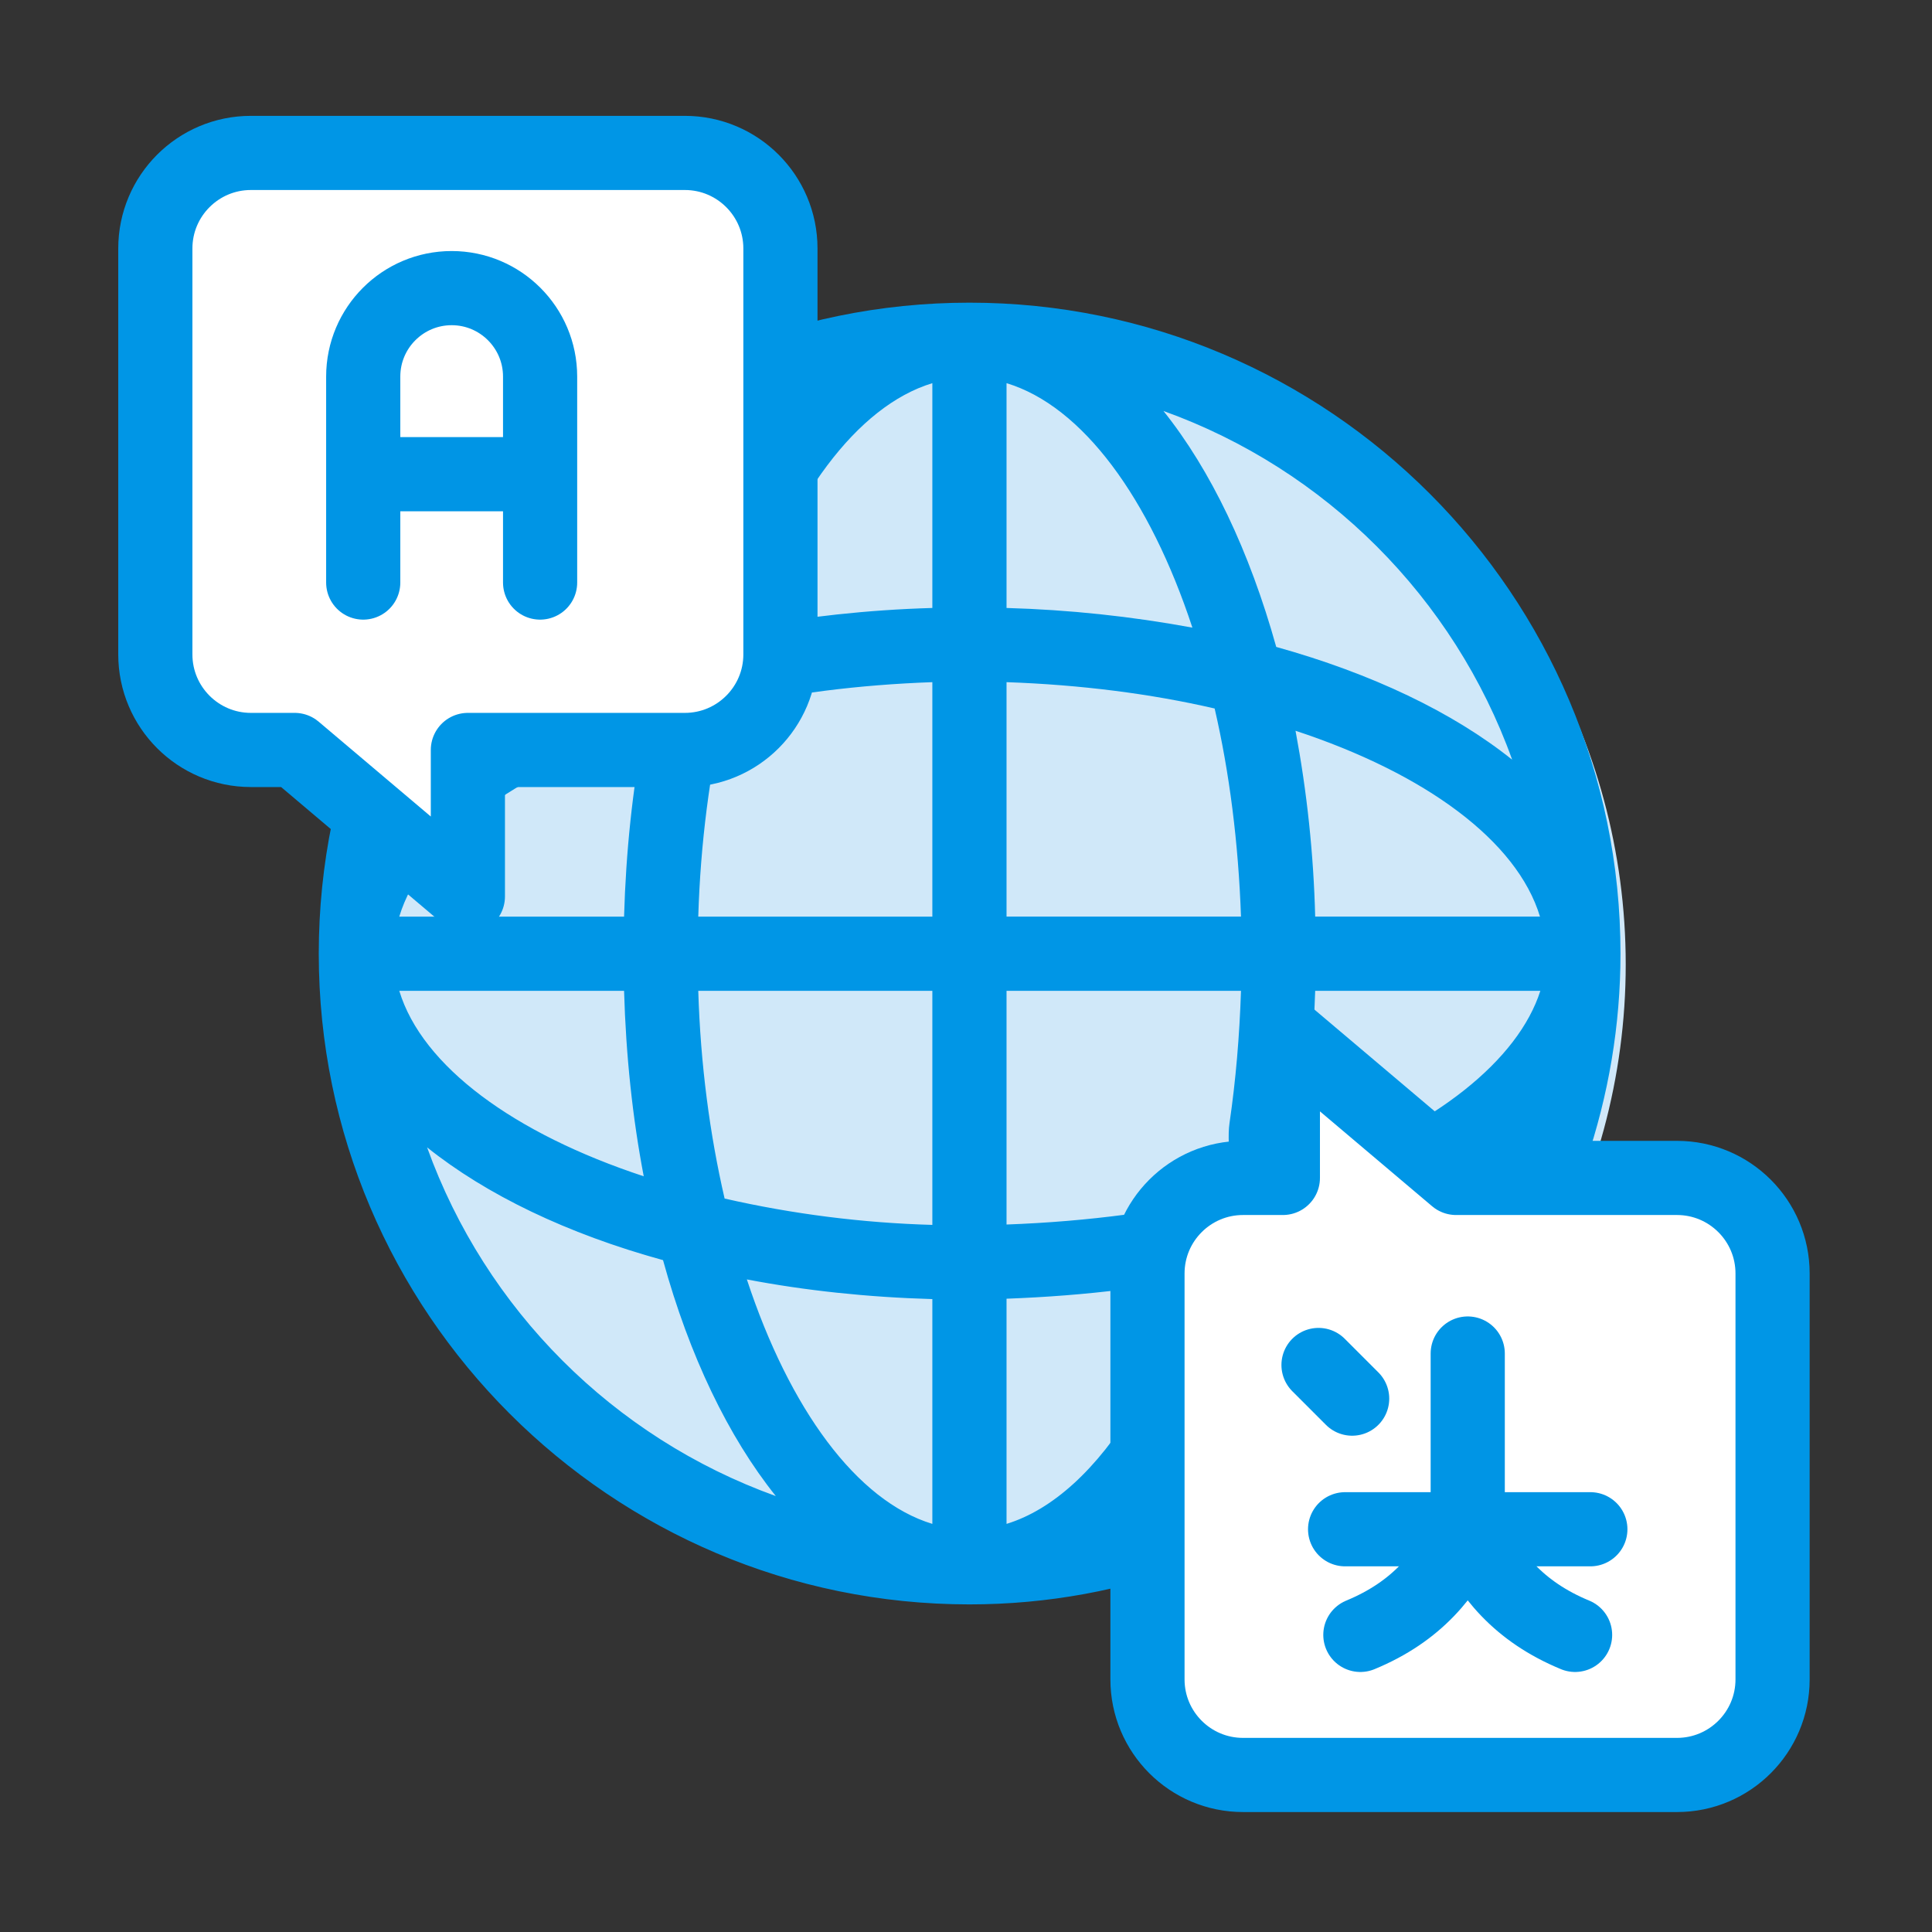 <?xml version="1.0" encoding="UTF-8" standalone="no"?><!DOCTYPE svg PUBLIC "-//W3C//DTD SVG 1.1//EN" "http://www.w3.org/Graphics/SVG/1.1/DTD/svg11.dtd"><svg width="100%" height="100%" viewBox="0 0 217 217" version="1.1" xmlns="http://www.w3.org/2000/svg" xmlns:xlink="http://www.w3.org/1999/xlink" xml:space="preserve" xmlns:serif="http://www.serif.com/" style="fill-rule:evenodd;clip-rule:evenodd;stroke-linecap:round;stroke-linejoin:round;stroke-miterlimit:1.5;"><rect x="0" y="0" width="217" height="217" fill="#333333" stroke="none"/><circle cx="111.698" cy="108.333" r="70.901" style="fill:#d0e8f9;"/><path d="M175.845,194.745c3.292,3.375 20.083,-68.333 -2.417,-45.125l-2.458,2.584c-0.833,0.916 -1.5,1.875 -2.208,2.791c-0.292,-0.666 -0.667,-1.375 -1.084,-2.125c-0.25,-0.5 -0.5,-0.916 -0.791,-1.375c9.75,-12.708 15.125,-28.333 15.125,-44.375c-0,-40.333 -32.792,-73.125 -73.125,-73.125c-40.292,0 -73.084,32.792 -73.084,73.125c0,40.292 32.792,73.084 73.084,73.084c8.791,-0 17.291,-1.584 25.375,-4.625c3.916,6.25 9.916,10.125 16,10.125c2.291,-0 4.458,-0.542 6.416,-1.667l7.084,-3.958c0.833,2.208 2,4.25 3.666,5.958l8.417,8.708Zm-88.708,-148.583c-5.334,6.667 -9.709,15.75 -12.667,26.5c-10.75,3 -19.833,7.333 -26.5,12.667c6.542,-18.209 20.958,-32.625 39.167,-39.167Zm-14.834,35.917c-1.25,6.541 -2,13.541 -2.208,20.875l-25.25,-0c2.583,-8.542 12.917,-16.084 27.458,-20.875Zm-2.208,29.208c0.208,7.292 0.958,14.292 2.208,20.833c-14.541,-4.791 -24.875,-12.333 -27.458,-20.833l25.25,-0Zm-22.125,17.583c6.667,5.334 15.75,9.709 26.5,12.667c2.958,10.75 7.333,19.833 12.667,26.5c-18.226,-6.567 -32.6,-20.941 -39.167,-39.167Zm56.75,42.292c-8.5,-2.583 -16.042,-12.917 -20.833,-27.458c6.541,1.25 13.541,2 20.833,2.208l-0,25.25Zm-0,-33.583c-7.856,-0.221 -15.671,-1.212 -23.333,-2.959c-1.667,-7.208 -2.709,-15.083 -2.959,-23.333l26.292,-0l-0,26.292Zm-0,-34.625l-26.292,-0c0.25,-8.292 1.292,-16.167 2.959,-23.375c7.208,-1.667 15.083,-2.667 23.333,-2.959l-0,26.334Zm-0,-34.667c-7.292,0.208 -14.292,1 -20.833,2.208c4.791,-14.541 12.333,-24.875 20.833,-27.458l-0,25.25Zm68.292,43c-2.5,7.792 -11.75,15.208 -25.5,20.167c-0.584,-0.375 -1.125,-0.75 -1.709,-1.084c1.084,-6.166 1.709,-12.541 1.917,-19.083l25.292,-0Zm-25.292,-8.333c-0.178,-7.007 -0.917,-13.987 -2.208,-20.875c14.541,4.791 24.875,12.333 27.458,20.875l-25.25,-0Zm22.125,-17.625c-6.667,-5.334 -15.75,-9.667 -26.5,-12.667c-3,-10.75 -7.333,-19.833 -12.667,-26.5c18.209,6.542 32.625,20.958 39.167,39.167Zm-56.792,-42.292c8.542,2.583 16.084,12.917 20.875,27.458c-6.891,-1.271 -13.87,-2.009 -20.875,-2.208l0,-25.25Zm0,33.583c8.292,0.292 16.167,1.292 23.375,2.959c1.667,7.208 2.667,15.083 2.959,23.375l-26.334,-0l0,-26.334Zm0,94.542l0,-25.292c4.459,-0.166 8.834,-0.5 13.125,-1.041c0,4.083 0.375,8.541 1.292,13.166c-4.25,7.042 -9.25,11.584 -14.417,13.167Zm25.042,-45c-0.409,2.792 0.866,6.343 -1.952,9.315c-1.707,1.802 -5.06,0.325 -9.631,0.935c-4.375,0.583 -8.875,0.958 -13.459,1.125l0,-26.25l26.334,-0c-0.167,5.083 -0.584,10.042 -1.292,14.875Zm21.833,46.5l-0.541,0.292c-4.042,-5.417 -10.125,-15.25 -9.75,-22.459c0.004,-0.077 0.006,-0.154 0.006,-0.231c0,-2.191 -1.735,-4.024 -3.923,-4.144c-2.458,-0.125 -4.292,1.625 -4.375,3.917c-0.542,9.917 6.375,21.083 10.625,26.958c-3.333,1.292 -8.292,-1.583 -11.042,-6.5c-0.375,-0.583 -0.708,-1.25 -1.083,-2c-6.5,-12.333 -4.567,-24.511 -3.526,-31.928c6.584,3.167 17.609,7.928 23.984,20.137c0.375,0.75 0.709,1.416 1.042,2.041c2.708,5.584 2.042,11.959 -1.417,13.917Zm2,-28.375c-2.083,-2.583 -4.333,-4.917 -6.625,-6.917c5.709,-2.5 10.625,-5.375 14.625,-8.625c-1.916,5.5 -4.625,10.709 -8,15.542Zm17.5,11.125c15.459,-15.917 4.625,35.792 2.417,33.542l-0.917,-0.959c2.042,-1.166 3.5,-2.416 5.75,-4.375c0,0 2.667,-13.333 -4.083,-7.5l-1.417,1.25c-2.75,2.375 -3.791,3.292 -6.333,4.375l-1.417,-1.5c-4.791,-4.875 -3.125,-14.958 3.709,-22.416c0.666,-0.75 1.458,-1.584 2.291,-2.417Z" style="fill:#0096e6;fill-rule:nonzero;"/><path d="M163.544,132.304l-19.454,-16.453l-0,16.453l-4.477,-0c-5.922,-0 -10.73,4.808 -10.73,10.73l-0,45.597c-0,5.923 4.808,10.731 10.73,10.731l48.749,-0c5.922,-0 10.731,-4.808 10.731,-10.731l-0,-45.597c-0,-5.922 -4.809,-10.73 -10.731,-10.73l-24.818,-0Z" style="fill:#fff;stroke:#0096e6;stroke-width:8.33px;"/><path d="M178.626,171.764l-27.545,0" style="fill:none;stroke:#0095e5;stroke-width:8.33px;"/><path d="M164.854,152.026l-0,21.438" style="fill:none;stroke:#0095e5;stroke-width:8.33px;"/><path d="M151.872,157.092l-3.778,-3.779" style="fill:none;stroke:#0095e5;stroke-width:8.33px;"/><path d="M164.854,171.764c-2.362,5.097 -5.728,9.247 -12.059,11.865" style="fill:none;stroke:#0095e5;stroke-width:8.33px;"/><path d="M164.854,171.764c2.361,5.097 5.727,9.247 12.058,11.865" style="fill:none;stroke:#0095e5;stroke-width:8.33px;"/><path d="M33.099,84.235l19.453,16.453l0,-16.453l24.375,0c5.922,0 10.73,-4.808 10.73,-10.731l0,-45.597c0,-5.922 -4.808,-10.73 -10.73,-10.73l-48.749,-0c-5.922,-0 -10.731,4.808 -10.731,10.73l0,45.597c0,5.923 4.809,10.731 10.731,10.731l4.921,0Z" style="fill:#fff;stroke:#0096e6;stroke-width:8.33px;"/><path d="M40.797,65.431l-0,-23.136c-0,-5.483 4.451,-9.934 9.934,-9.934c5.482,-0 9.933,4.451 9.933,9.934l0,23.136l0,-12.171l-19.867,-0" style="fill:none;stroke:#0095e5;stroke-width:8.33px;"/></svg>